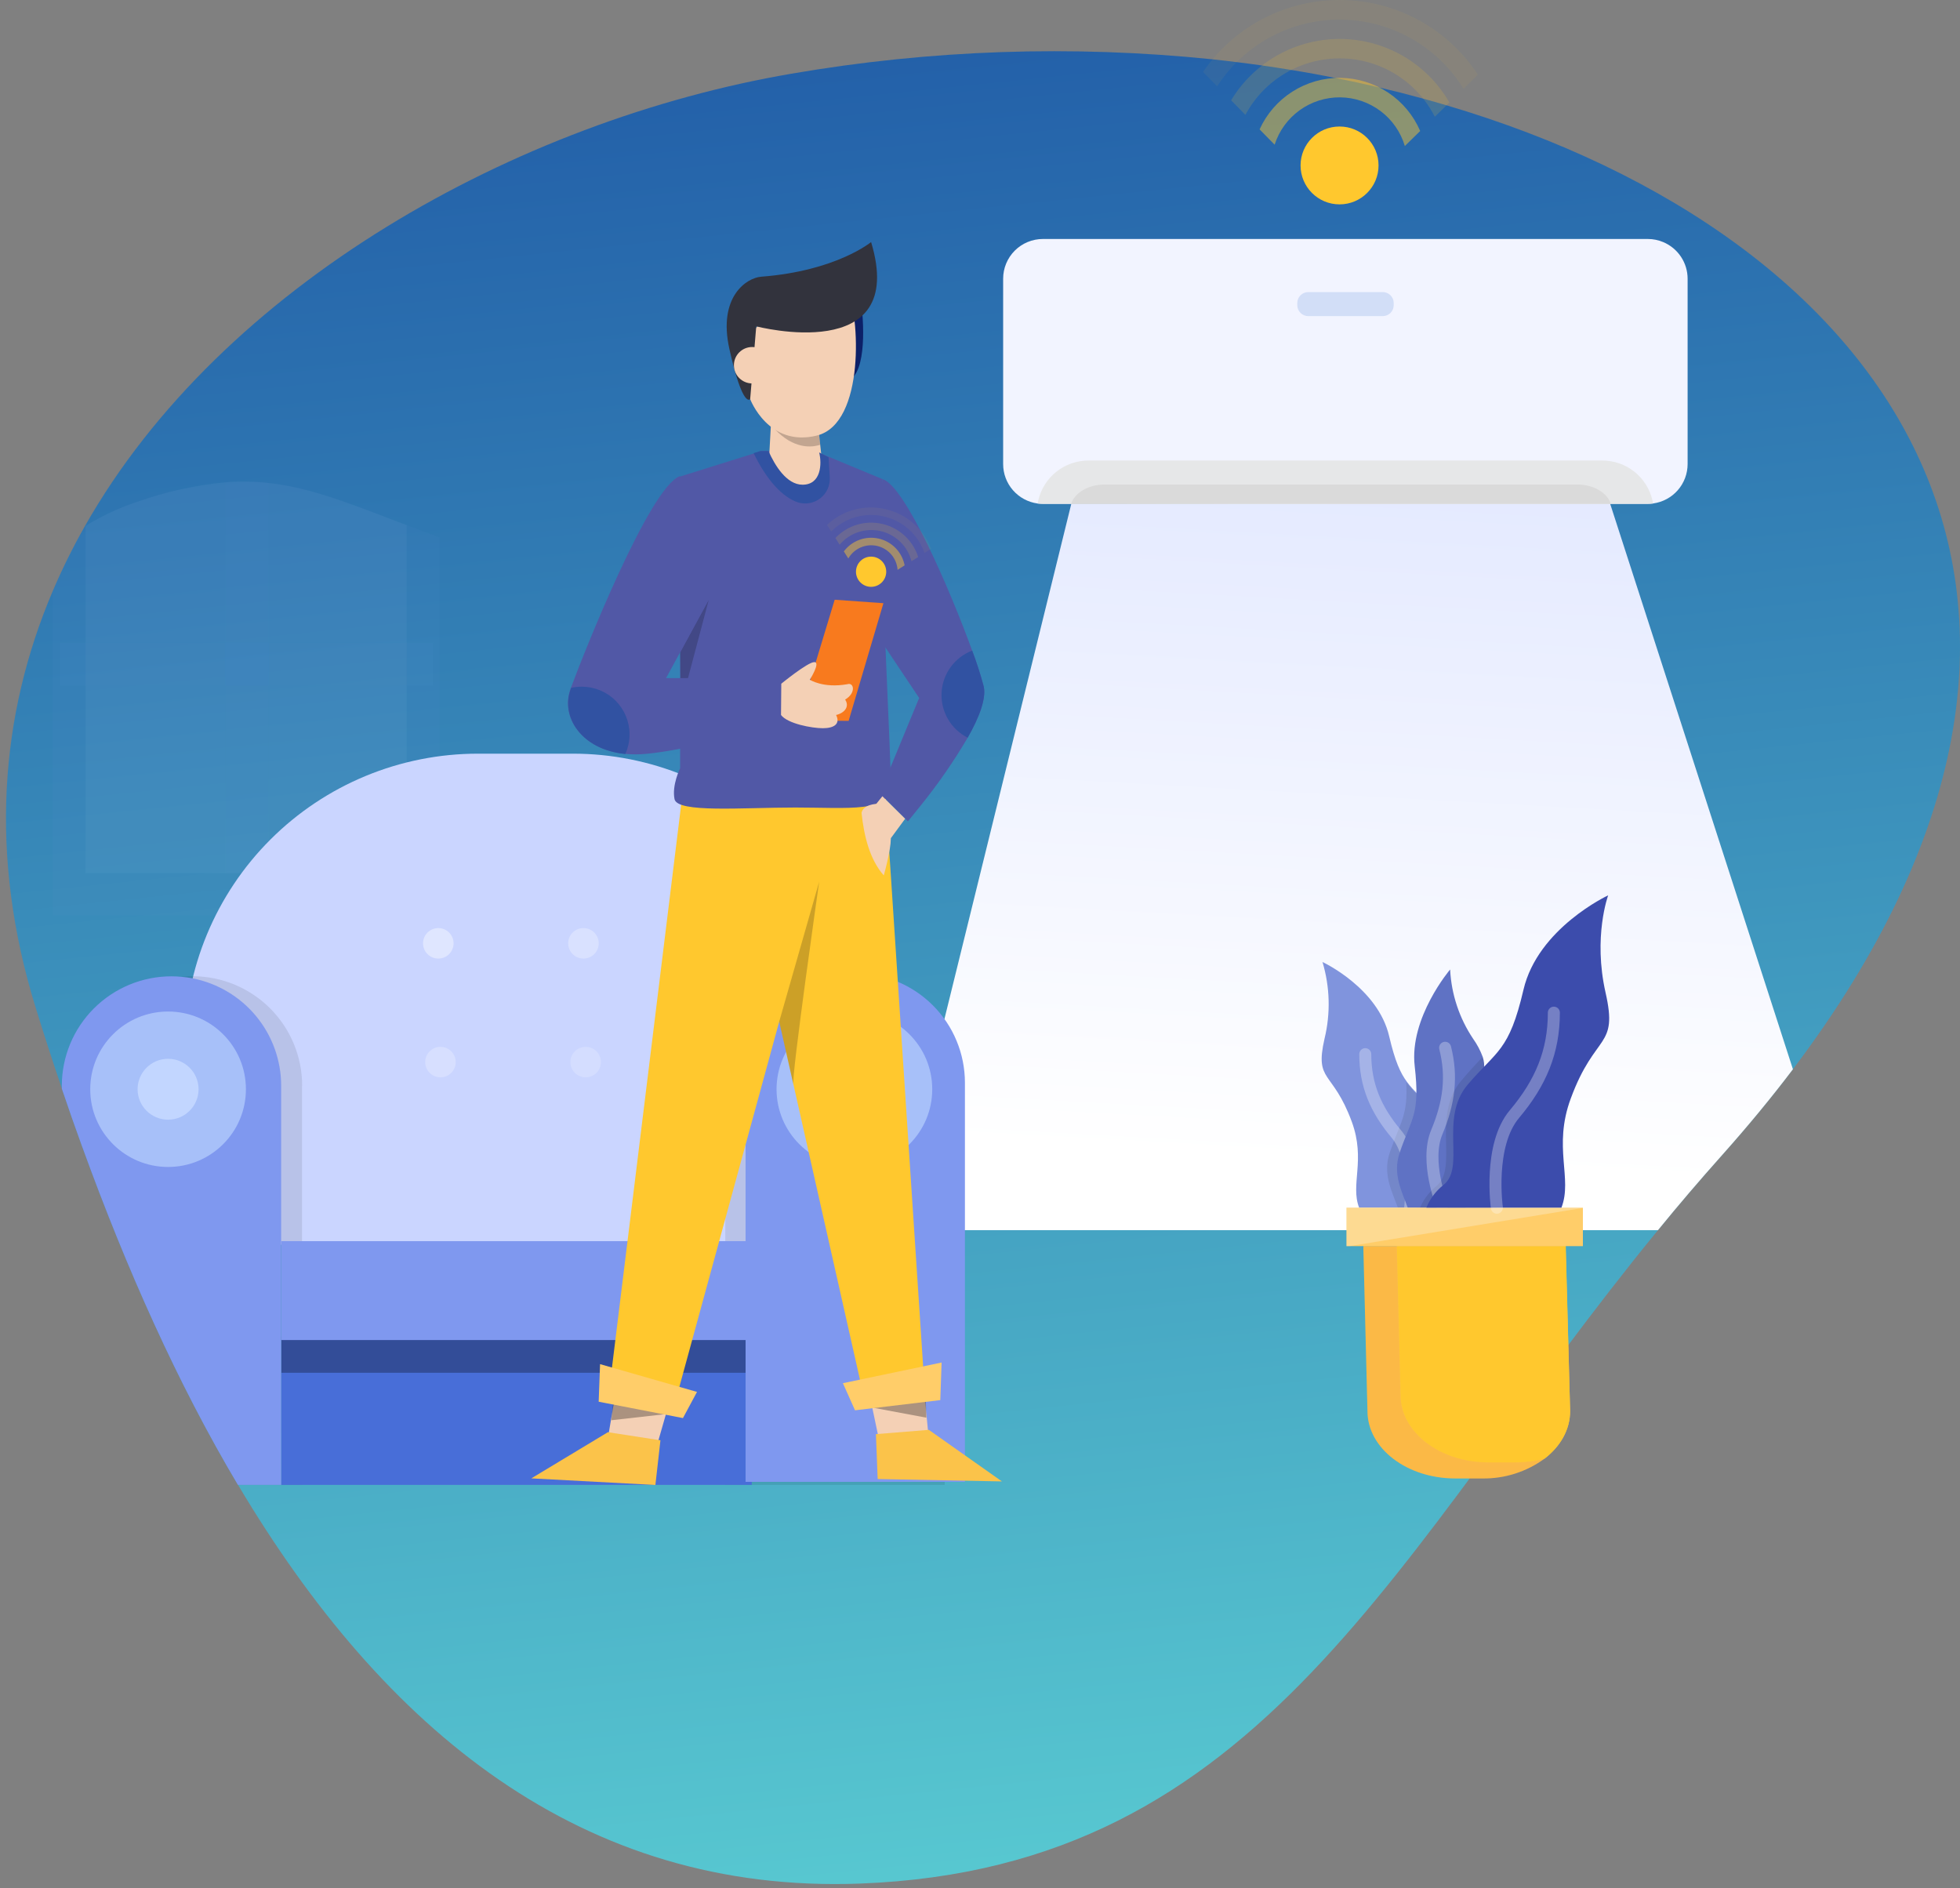 <svg width="326" height="314" viewBox="0 0 326 314" fill="none" xmlns="http://www.w3.org/2000/svg">
<rect x="0" y="0" width="326" height="314" fill="#808080" stroke="none"/>
<path d="M298.211 177.831C294.647 182.541 290.708 187.313 286.394 192.148C282.695 196.29 279.151 200.44 275.761 204.597C231.729 258.353 210.395 310.741 143.03 313.268C96.744 315.01 63.788 287.631 39.585 246.951C29.581 230.151 21.074 211.064 13.743 190.877C12.56 187.632 11.412 184.358 10.298 181.053C8.801 176.652 7.358 172.203 5.97 167.707C-1.96 142.183 0.054 118.841 8.733 98.393C10.309 94.682 12.097 91.065 14.088 87.559C36.912 47.283 85.976 20.061 131.655 12.255C154.77 8.27 178.322 7.465 201.656 9.863C202.996 10.005 204.322 10.162 205.647 10.327C206.973 10.491 208.485 10.685 209.893 10.887C211.526 11.117 213.148 11.366 214.761 11.635C217.232 12.029 219.681 12.475 222.107 12.973C224.54 13.444 226.952 13.968 229.325 14.528C231.782 15.102 234.205 15.717 236.597 16.375C237.92 16.734 239.233 17.108 240.536 17.497C314.947 39.485 357.159 99.933 298.211 177.831Z" fill="url(#paint0_linear_781_1435)"/>
<g opacity="0.19">
<path opacity="0.19" d="M247.934 77.294H183.534V159.379H247.934V77.294Z" fill="#7F98EF"/>
<path opacity="0.19" d="M242.43 84.299H189.023V152.381H242.43V84.299Z" fill="white"/>
<path opacity="0.19" d="M219.449 82.901H212.29V152.381H219.449V82.901Z" fill="#7F98EF"/>
<path opacity="0.19" d="M246.804 121.218V114.071H184.793V121.218H246.804Z" fill="#7F98EF"/>
</g>
<g opacity="0.19">
<path opacity="0.19" d="M73.133 89.398V152.201H8.733V98.37C10.309 94.66 12.097 91.043 14.087 87.537L14.23 87.447C16.92 85.788 19.798 84.453 22.804 83.47C27.557 81.778 32.502 80.683 37.526 80.21C39.911 80.028 42.307 80.067 44.685 80.329C51.776 81.077 58.404 83.806 67.667 87.343C69.374 88 71.194 88.688 73.133 89.398Z" fill="#7F98EF"/>
<path opacity="0.19" d="M67.637 87.343V145.203H14.23V87.477C16.919 85.807 19.797 84.462 22.804 83.47C27.557 81.778 32.502 80.683 37.526 80.21C39.911 80.028 42.307 80.067 44.685 80.329C51.746 81.107 58.374 83.806 67.637 87.343Z" fill="white"/>
<path opacity="0.19" d="M44.655 80.329V145.203H37.496V80.21C39.881 80.028 42.278 80.067 44.655 80.329Z" fill="#7F98EF"/>
<path opacity="0.19" d="M72.01 114.041V106.893H9.999V114.041H72.01Z" fill="#7F98EF"/>
</g>
<path style="mix-blend-mode:multiply" d="M298.211 177.831C294.646 182.541 290.707 187.314 286.394 192.149C282.695 196.291 279.15 200.44 275.761 204.597H148.458L151.312 193.023L152.24 189.24L154.816 178.691L155.939 174.123L157.1 169.413L178.18 83.814H183.527L212.289 83.709H219.448L247.904 83.605L267.726 83.53L267.838 83.866L298.211 177.831Z" fill="url(#paint1_linear_781_1435)"/>
<path d="M280.695 46.356V77.182C280.694 78.78 280.113 80.324 279.06 81.528C278.007 82.732 276.553 83.515 274.967 83.731C274.674 83.767 274.379 83.787 274.083 83.791H173.432C173.144 83.788 172.857 83.77 172.571 83.739C170.986 83.521 169.534 82.737 168.483 81.533C167.431 80.33 166.851 78.787 166.85 77.189V46.356C166.849 45.489 167.019 44.63 167.351 43.828C167.683 43.026 168.17 42.297 168.784 41.683C169.398 41.069 170.127 40.583 170.93 40.25C171.733 39.918 172.593 39.747 173.462 39.747H274.083C274.966 39.746 275.84 39.924 276.652 40.27C277.85 40.776 278.873 41.623 279.592 42.705C280.311 43.788 280.695 45.057 280.695 46.356Z" fill="#F2F4FF"/>
<path d="M274.967 83.739C274.674 83.774 274.379 83.794 274.084 83.799H173.432C173.145 83.793 172.857 83.773 172.571 83.739L172.684 83.26C173.114 81.359 174.181 79.662 175.709 78.449C177.237 77.237 179.134 76.581 181.086 76.591H266.46C268.412 76.58 270.308 77.235 271.835 78.448C273.362 79.662 274.428 81.359 274.855 83.26L274.967 83.739Z" fill="#E6E7E8"/>
<path d="M267.92 83.806H178.157C178.742 81.96 181.018 80.584 183.736 80.584H262.364C265.06 80.584 267.336 81.96 267.92 83.806Z" fill="#DADADA"/>
<g opacity="0.58">
<path opacity="0.58" d="M229.985 48.577H217.599C216.59 48.577 215.772 49.393 215.772 50.401V50.752C215.772 51.76 216.59 52.577 217.599 52.577H229.985C230.994 52.577 231.812 51.76 231.812 50.752V50.401C231.812 49.393 230.994 48.577 229.985 48.577Z" fill="#97B2E8"/>
</g>
<path d="M144.063 207.012H30.704V174.063C30.703 167.665 31.964 161.331 34.416 155.42C36.867 149.51 40.46 144.139 44.991 139.615C49.521 135.091 54.9 131.503 60.819 129.054C66.739 126.606 73.083 125.346 79.491 125.346H95.276C101.684 125.344 108.03 126.603 113.95 129.05C119.871 131.498 125.25 135.086 129.781 139.611C134.311 144.135 137.905 149.506 140.355 155.418C142.806 161.329 144.066 167.665 144.063 174.063V207.012Z" fill="#CAD5FF"/>
<path opacity="0.09" d="M157.13 180.575V246.959H120.639V180.575C120.639 175.746 122.56 171.114 125.98 167.699C129.399 164.284 134.037 162.364 138.874 162.362C141.27 162.36 143.644 162.83 145.859 163.744C148.074 164.658 150.087 166 151.782 167.691C153.478 169.382 154.823 171.391 155.74 173.601C156.658 175.812 157.13 178.182 157.13 180.575Z" fill="black"/>
<path opacity="0.09" d="M50.234 180.575V246.959H39.586C29.581 230.159 21.074 211.071 13.743 190.885V180.575C13.744 176.038 15.442 171.666 18.503 168.313C21.564 164.961 25.768 162.871 30.292 162.452C30.865 162.391 31.439 162.361 32.015 162.362H32.15C36.964 162.397 41.569 164.332 44.961 167.744C48.353 171.155 50.257 175.768 50.256 180.575H50.234Z" fill="black"/>
<path d="M125.043 222.287H46.782V246.959H125.043V222.287Z" fill="#486ED8"/>
<path opacity="0.3" d="M125.043 222.287H46.782V228.313H125.043V222.287Z" fill="black"/>
<path d="M160.493 180.072V246.456H124.01V180.072C124.009 177.68 124.48 175.311 125.396 173.101C126.312 170.891 127.656 168.883 129.35 167.192C131.044 165.5 133.056 164.159 135.269 163.244C137.483 162.329 139.855 161.858 142.251 161.859C144.647 161.859 147.019 162.33 149.232 163.246C151.445 164.161 153.456 165.503 155.15 167.194C156.844 168.885 158.188 170.893 159.104 173.102C160.021 175.312 160.493 177.68 160.493 180.072Z" fill="#7F98EF"/>
<path d="M46.767 180.575V246.959H39.57C29.566 230.159 21.059 211.072 13.728 190.885C12.545 187.64 11.397 184.365 10.283 181.061V180.59C10.283 178.198 10.754 175.829 11.67 173.619C12.586 171.409 13.93 169.401 15.624 167.709C17.318 166.018 19.329 164.676 21.543 163.761C23.757 162.846 26.129 162.376 28.525 162.377C29.103 162.377 29.68 162.407 30.255 162.467C30.851 162.515 31.443 162.597 32.03 162.713C36.178 163.526 39.915 165.751 42.603 169.008C45.291 172.266 46.763 176.354 46.767 180.575Z" fill="#7F98EF"/>
<path d="M125.043 206.421H46.782V222.87H125.043V206.421Z" fill="#7F98EF"/>
<path d="M142.109 194.085C149.259 194.085 155.056 188.297 155.056 181.158C155.056 174.019 149.259 168.231 142.109 168.231C134.958 168.231 129.161 174.019 129.161 181.158C129.161 188.297 134.958 194.085 142.109 194.085Z" fill="#A7C0F9"/>
<path d="M142.109 185.674C144.607 185.674 146.632 183.652 146.632 181.158C146.632 178.664 144.607 176.642 142.109 176.642C139.611 176.642 137.586 178.664 137.586 181.158C137.586 183.652 139.611 185.674 142.109 185.674Z" fill="#C2D6FF"/>
<path d="M27.956 194.085C35.107 194.085 40.903 188.297 40.903 181.158C40.903 174.019 35.107 168.231 27.956 168.231C20.805 168.231 15.008 174.019 15.008 181.158C15.008 188.297 20.805 194.085 27.956 194.085Z" fill="#A7C0F9"/>
<path d="M27.956 186.219C30.756 186.219 33.026 183.953 33.026 181.158C33.026 178.362 30.756 176.096 27.956 176.096C25.156 176.096 22.886 178.362 22.886 181.158C22.886 183.953 25.156 186.219 27.956 186.219Z" fill="#C2D6FF"/>
<path opacity="0.4" d="M72.901 159.424C74.303 159.424 75.44 158.289 75.44 156.889C75.44 155.489 74.303 154.354 72.901 154.354C71.499 154.354 70.362 155.489 70.362 156.889C70.362 158.289 71.499 159.424 72.901 159.424Z" fill="white"/>
<path opacity="0.29" d="M97.043 159.424C98.445 159.424 99.582 158.289 99.582 156.889C99.582 155.489 98.445 154.354 97.043 154.354C95.641 154.354 94.505 155.489 94.505 156.889C94.505 158.289 95.641 159.424 97.043 159.424Z" fill="white"/>
<path opacity="0.24" d="M73.261 179.176C74.663 179.176 75.799 178.042 75.799 176.642C75.799 175.242 74.663 174.107 73.261 174.107C71.859 174.107 70.722 175.242 70.722 176.642C70.722 178.042 71.859 179.176 73.261 179.176Z" fill="white"/>
<path opacity="0.19" d="M97.411 179.176C98.813 179.176 99.949 178.042 99.949 176.642C99.949 175.242 98.813 174.107 97.411 174.107C96.009 174.107 94.872 175.242 94.872 176.642C94.872 178.042 96.009 179.176 97.411 179.176Z" fill="white"/>
<path d="M153.783 230.885L143.966 233.599L126.211 154.826V131.469H147.238L148.421 149.413L153.783 230.885Z" fill="#FFC82E"/>
<path d="M146.302 131.469C143.533 138.76 139.587 145.549 134.62 151.566L112.192 233.599L101.432 230.339L113.585 131.469H146.302Z" fill="#FFC82E"/>
<path d="M126.675 75.014L113.121 79.253V127.776C113.121 127.776 111.721 130.572 112.192 132.904C112.664 135.237 123.425 134.303 132.284 134.303C141.142 134.303 148.174 135.237 148.174 130.564C148.174 125.891 146.766 98.841 146.766 92.778V79.679L135.534 75.014H126.675Z" fill="#5158A6"/>
<path opacity="0.21" d="M113.128 108.508L117.891 99.746L113.218 117.375L113.128 108.508Z" fill="#0A0B0F"/>
<path d="M160.949 122.691C158.659 126.587 156.086 130.31 153.251 133.831C151.896 135.528 151.005 136.605 151.005 136.605L146.332 131.94L147.717 128.583L152.877 116.082L146.332 106.28C146.332 106.28 145.86 84.351 146.796 79.686C150.54 80.8 158.029 98.101 161.698 108.209C162.442 110.169 163.084 112.165 163.623 114.19C164.057 116.224 162.836 119.379 160.949 122.691Z" fill="#5158A6"/>
<path d="M119.666 96.449L110.785 112.778H129.947V119.776C129.947 119.776 128.502 120.314 126.203 121.054C121.71 122.505 113.997 124.755 107.482 125.376C106.315 125.492 105.138 125.492 103.97 125.376C96.587 124.628 93.24 119.118 94.872 114.647C94.872 114.557 94.932 114.467 94.969 114.37C97.103 108.591 108.036 81.017 113.091 79.186L119.666 96.449Z" fill="#5158A6"/>
<path d="M138.829 99.746L146.938 100.321L141.15 119.895L132.748 119.805L138.829 99.746Z" fill="#F87A1E"/>
<path d="M129.948 113.712C129.948 113.712 134.343 110.116 135.444 110.116C136.545 110.116 134.695 113.047 134.695 113.047C134.695 113.047 136.897 114.504 140.933 113.794C142.034 113.428 142.431 115.252 140.566 116.351C141.315 117.45 140.566 118.549 139.068 118.916C139.817 120.411 138.701 121.114 136.867 121.114C135.032 121.114 131.003 120.366 129.903 118.916L129.948 113.712Z" fill="#F4D0B5"/>
<path d="M150.548 136.172L148.174 139.401C148.16 140.023 148.097 140.643 147.987 141.256C147.73 142.717 147.4 144.164 146.998 145.592C144.662 142.975 143.696 139.013 143.299 135.2C143.561 133.787 145.74 133.704 145.74 133.704L146.766 132.426L147.35 133.009L150.548 136.172Z" fill="#F4D0B5"/>
<path d="M104.711 122.138C104.713 123.266 104.471 124.38 104 125.405C96.617 124.658 93.269 119.148 94.902 114.677C94.902 114.587 94.962 114.497 94.999 114.4C95.579 114.271 96.172 114.205 96.766 114.206C98.874 114.206 100.894 115.041 102.384 116.529C103.874 118.017 104.711 120.034 104.711 122.138Z" fill="#3152A2"/>
<path d="M160.949 122.692C159.578 121.996 158.439 120.919 157.669 119.59C156.899 118.261 156.531 116.737 156.61 115.204C156.689 113.671 157.212 112.193 158.115 110.951C159.018 109.708 160.263 108.753 161.698 108.202C162.442 110.162 163.084 112.158 163.623 114.183C164.057 116.224 162.836 119.38 160.949 122.692Z" fill="#3152A2"/>
<path d="M136.754 77.01L135.818 68.457L128.33 68.688L127.873 77.01C127.873 77.01 128.338 81.286 132.546 81.286C136.754 81.286 136.754 77.01 136.754 77.01Z" fill="#F4D0B5"/>
<path opacity="0.22" d="M136.41 73.975C135.489 74.289 132.583 74.917 129.393 71.904C125.507 68.248 135.788 70.58 135.788 70.58L136.2 72.076L136.41 73.975Z" fill="#14110E"/>
<path d="M138.012 79.365C138.057 80.038 137.935 80.712 137.656 81.327C137.377 81.942 136.951 82.479 136.414 82.889C135.878 83.3 135.248 83.572 134.581 83.681C133.914 83.79 133.23 83.733 132.591 83.514C130.224 82.64 127.678 80.135 125.342 75.365L126.473 75.014H127.821C128.854 77.354 130.816 80.614 133.482 80.614C136.612 80.614 136.709 77.1 136.253 75.253L137.81 76.045C137.878 77.01 137.952 78.243 138.012 79.365Z" fill="#3152A2"/>
<path d="M102.375 231.699L101.087 239.31L108.875 241.778L111.047 234.211L102.375 231.699Z" fill="#F4D0B5"/>
<path opacity="0.3" d="M101.679 236.207L110.702 235.191L102.008 233.052L101.679 236.207Z" fill="black"/>
<path d="M101.11 238.196L88.372 245.875L109.01 246.974L109.849 239.542L101.11 238.196Z" fill="#FBC34A"/>
<path d="M115.929 231.497L99.807 226.876L99.575 233.127L113.593 235.848L115.929 231.497Z" fill="#FFCD69"/>
<path d="M153.708 231.235L154.442 238.914L146.489 240.813L144.872 233.112L153.708 231.235Z" fill="#F4D0B5"/>
<path opacity="0.3" d="M154.075 235.781L145.149 234.114L153.977 232.604L154.075 235.781Z" fill="black"/>
<path d="M154.494 237.808L166.648 246.383L145.98 245.987L145.688 238.518L154.494 237.808Z" fill="#FBC34A"/>
<path d="M140.199 230.047L156.613 226.608L156.396 232.858L142.213 234.555L140.199 230.047Z" fill="#FFCD69"/>
<path opacity="0.21" d="M131.962 180.358C131.58 179.289 136.253 146.631 136.253 146.631L129.603 169.906L131.962 180.358Z" fill="#0A0B0F"/>
<path d="M141.562 63.036L139.66 49.914L143.097 49.414C143.516 51.657 144.407 60.83 141.562 63.036Z" fill="#0C2068"/>
<path d="M124.773 66.378C124.773 66.378 127.806 74.453 135.886 72.434C143.966 70.415 142.962 52.248 140.94 48.218C138.918 44.188 123.762 52.255 123.762 59.313C123.762 66.371 124.773 66.378 124.773 66.378Z" fill="#F4D0B5"/>
<path d="M125.784 54.274C125.784 54.274 151.14 60.913 144.887 40.255C144.887 40.255 139.113 45.063 126.608 46.02C124.159 46.207 119.389 49.384 121.314 58.027C123.56 68.076 124.773 66.378 124.773 66.378L125.784 54.274Z" fill="#32333D"/>
<path d="M125.103 63.769C126.778 63.769 128.135 62.413 128.135 60.741C128.135 59.069 126.778 57.713 125.103 57.713C123.428 57.713 122.07 59.069 122.07 60.741C122.07 62.413 123.428 63.769 125.103 63.769Z" fill="#F4D0B5"/>
<g opacity="0.24">
<path opacity="0.24" d="M147.291 84.681C145.578 84.28 143.792 84.308 142.093 84.765C140.394 85.222 138.835 86.092 137.556 87.298L138.245 88.397C139.37 87.271 140.764 86.45 142.295 86.01C143.826 85.57 145.444 85.527 146.997 85.883C148.549 86.24 149.985 86.985 151.17 88.049C152.354 89.112 153.249 90.459 153.768 91.963L154.869 91.275C154.247 89.638 153.23 88.179 151.908 87.029C150.586 85.879 149 85.072 147.291 84.681Z" fill="#FFC82E"/>
</g>
<g opacity="0.38">
<path opacity="0.38" d="M146.729 87.133C145.34 86.814 143.891 86.862 142.526 87.274C141.162 87.686 139.928 88.447 138.948 89.48L139.652 90.594C140.47 89.628 141.538 88.906 142.74 88.506C143.942 88.106 145.231 88.044 146.466 88.328C147.701 88.611 148.833 89.229 149.74 90.113C150.646 90.996 151.291 92.113 151.604 93.338L152.72 92.643C152.29 91.282 151.511 90.057 150.46 89.09C149.409 88.123 148.123 87.448 146.729 87.133Z" fill="#FFC82E"/>
</g>
<g opacity="0.68">
<path opacity="0.68" d="M146.16 89.578C145.088 89.334 143.969 89.406 142.938 89.784C141.907 90.162 141.007 90.831 140.349 91.709L141.097 92.882C141.568 92.068 142.289 91.426 143.152 91.051C144.016 90.676 144.977 90.588 145.895 90.8C146.812 91.012 147.638 91.513 148.249 92.228C148.86 92.943 149.225 93.836 149.29 94.774L150.465 94.026C150.256 92.948 149.737 91.954 148.973 91.165C148.209 90.375 147.231 89.824 146.16 89.578Z" fill="#FFC82E"/>
</g>
<path d="M144.887 97.6C146.276 97.6 147.403 96.475 147.403 95.088C147.403 93.7 146.276 92.576 144.887 92.576C143.497 92.576 142.371 93.7 142.371 95.088C142.371 96.475 143.497 97.6 144.887 97.6Z" fill="#FFC82E"/>
<path d="M243.771 200.857H226.061C224.563 197.014 227.184 192.94 224.841 186.57C221.643 177.874 218.64 180.073 220.303 172.753C221.326 168.547 221.21 164.144 219.966 159.998C220.108 160.058 229.199 164.334 231.056 172.349C232.022 176.469 232.898 178.443 234.051 179.983C235.204 181.523 236.477 182.547 238.357 184.753C242.191 189.239 238.559 195.639 241.592 197.941C242.553 198.71 243.305 199.707 243.779 200.842L243.771 200.857Z" fill="#8094DD"/>
<path opacity="0.09" d="M243.599 200.842H232.494C231.595 198.271 229.91 195.317 231.161 191.669C232.883 186.644 234.209 185.575 233.894 179.983C234.987 181.478 236.32 182.547 238.2 184.753C242.034 189.239 238.402 195.639 241.435 197.942C242.388 198.713 243.132 199.71 243.599 200.842Z" fill="black"/>
<path opacity="0.29" d="M234.546 200.858C234.546 200.858 235.691 192.686 232.247 188.604C228.802 184.521 227.08 180.432 227.08 175.325" stroke="white" stroke-width="2" stroke-linecap="round" stroke-linejoin="round"/>
<path d="M248.968 200.469L248.219 200.857H234.141C233.242 198.285 231.558 195.332 232.808 191.684C234.778 185.942 236.23 185.366 235.302 177.314C234.373 169.262 241.195 161.239 241.195 161.239C241.4 165.357 242.723 169.343 245.022 172.768C245.68 173.691 246.214 174.696 246.609 175.759C247.575 178.749 245.471 179.923 245.441 187.145C245.441 193.747 248.893 196.237 248.968 200.17C248.968 200.274 248.968 200.371 248.968 200.469Z" fill="#5F72C4"/>
<path opacity="0.09" d="M248.968 201.178H236.043C236.638 199.682 237.598 198.359 238.836 197.328C242.685 194.278 238.087 185.807 242.932 179.878C244.385 178.113 245.583 176.887 246.609 175.766C247.575 178.868 245.471 180.102 245.441 187.623C245.411 194.487 248.893 197.089 248.968 201.178Z" fill="black"/>
<path opacity="0.29" d="M239.87 200.476C239.87 200.476 236.927 193.186 238.978 188.289C241.03 183.392 241.577 179.041 240.364 174.263" stroke="white" stroke-width="2" stroke-linecap="round" stroke-linejoin="round"/>
<path d="M261.151 234.696C261.151 237.777 259.527 240.573 256.898 242.592C253.899 244.79 250.262 245.948 246.542 245.889H242.049C233.984 245.889 227.446 240.879 227.446 234.674L226.765 207.654C226.765 207.512 226.765 207.37 226.765 207.228H260.41C260.41 207.37 260.41 207.512 260.41 207.654L261.151 234.696Z" fill="#FBC34A"/>
<path d="M261.152 234.696C261.152 237.777 259.527 240.573 256.898 242.592C255.32 243.01 253.694 243.221 252.061 243.22H247.568C239.503 243.22 232.958 238.21 232.958 232.005L232.336 207.228H260.44C260.44 207.37 260.44 207.512 260.44 207.654L261.152 234.696Z" fill="#FFC82E"/>
<path opacity="0.09" d="M256.898 242.592C253.899 244.79 250.262 245.948 246.542 245.889H242.049C233.984 245.889 227.446 240.879 227.446 234.674L226.765 207.654C226.765 207.512 226.765 207.37 226.765 207.228H232.306L232.928 232.005C232.928 238.188 239.473 243.22 247.538 243.22H252.031C253.674 243.224 255.31 243.013 256.898 242.592Z" fill="#FF6029"/>
<path d="M263.278 200.857H223.957V207.25H263.278V200.857Z" fill="#FFCD69"/>
<path d="M261.256 182.704C258.261 190.801 261.601 195.975 259.706 200.857H237.241C237.84 199.395 238.801 198.109 240.034 197.119C243.883 194.188 239.286 186.054 244.138 180.364C248.99 174.674 250.997 174.876 253.394 164.611C255.79 154.346 267.479 148.91 267.479 148.91C267.479 148.91 264.941 155.796 267.052 165.112C269.164 174.428 265.315 171.669 261.256 182.704Z" fill="#3C4CAC"/>
<path opacity="0.29" d="M248.968 200.858C248.968 200.858 247.515 190.48 251.889 185.291C256.262 180.103 258.448 174.914 258.448 168.424" stroke="white" stroke-width="2" stroke-linecap="round" stroke-linejoin="round"/>
<path opacity="0.27" d="M263.278 200.857V200.895L224.496 207.25H223.957V200.857H263.278Z" fill="#FAFBFF"/>
<g opacity="0.24">
<path opacity="0.24" d="M223.073 0.002C218.553 -0.046 214.091 1.02 210.084 3.107C206.076 5.194 202.646 8.236 200.099 11.964L202.442 14.357C204.657 10.919 207.708 8.099 211.31 6.159C214.913 4.219 218.949 3.223 223.042 3.263C227.135 3.303 231.151 4.379 234.715 6.39C238.278 8.4 241.273 11.28 243.419 14.76L245.808 12.42C243.335 8.641 239.966 5.53 236 3.364C232.034 1.197 227.594 0.042 223.073 0.002Z" fill="#FFC82E"/>
</g>
<g opacity="0.38">
<path opacity="0.38" d="M223.013 6.476C219.346 6.444 215.734 7.369 212.534 9.159C209.335 10.949 206.659 13.542 204.771 16.681L207.145 19.104C208.673 16.24 210.958 13.851 213.753 12.195C216.547 10.539 219.743 9.68 222.992 9.713C226.242 9.745 229.42 10.667 232.18 12.378C234.941 14.09 237.178 16.524 238.649 19.418L241.075 17.048C239.248 13.866 236.621 11.217 233.453 9.363C230.284 7.508 226.685 6.513 223.013 6.476Z" fill="#FFC82E"/>
</g>
<g opacity="0.68">
<path opacity="0.68" d="M222.946 12.951C220.114 12.925 217.337 13.721 214.951 15.242C212.564 16.763 210.672 18.944 209.504 21.519L212.005 24.068C212.741 21.764 214.197 19.755 216.161 18.337C218.124 16.92 220.491 16.168 222.913 16.192C225.336 16.217 227.687 17.016 229.622 18.472C231.556 19.929 232.972 21.966 233.661 24.285L236.215 21.788C235.098 19.19 233.25 16.972 230.894 15.403C228.538 13.834 225.777 12.982 222.946 12.951Z" fill="#FFC82E"/>
</g>
<path d="M222.803 33.99C226.385 33.99 229.288 31.091 229.288 27.515C229.288 23.939 226.385 21.041 222.803 21.041C219.222 21.041 216.318 23.939 216.318 27.515C216.318 31.091 219.222 33.99 222.803 33.99Z" fill="#FFC82E"/>
<defs>
<linearGradient id="paint0_linear_781_1435" x1="114.298" y1="-41.434" x2="152.496" y2="328.249" gradientUnits="userSpaceOnUse">
<stop stop-color="#1A4EA2"/>
<stop offset="0.971" stop-color="#58C9D1"/>
</linearGradient>
<linearGradient id="paint1_linear_781_1435" x1="223.185" y1="193.696" x2="235.591" y2="-30.243" gradientUnits="userSpaceOnUse">
<stop stop-color="white"/>
<stop offset="1" stop-color="#CAD5FF"/>
</linearGradient>
</defs>
</svg>
